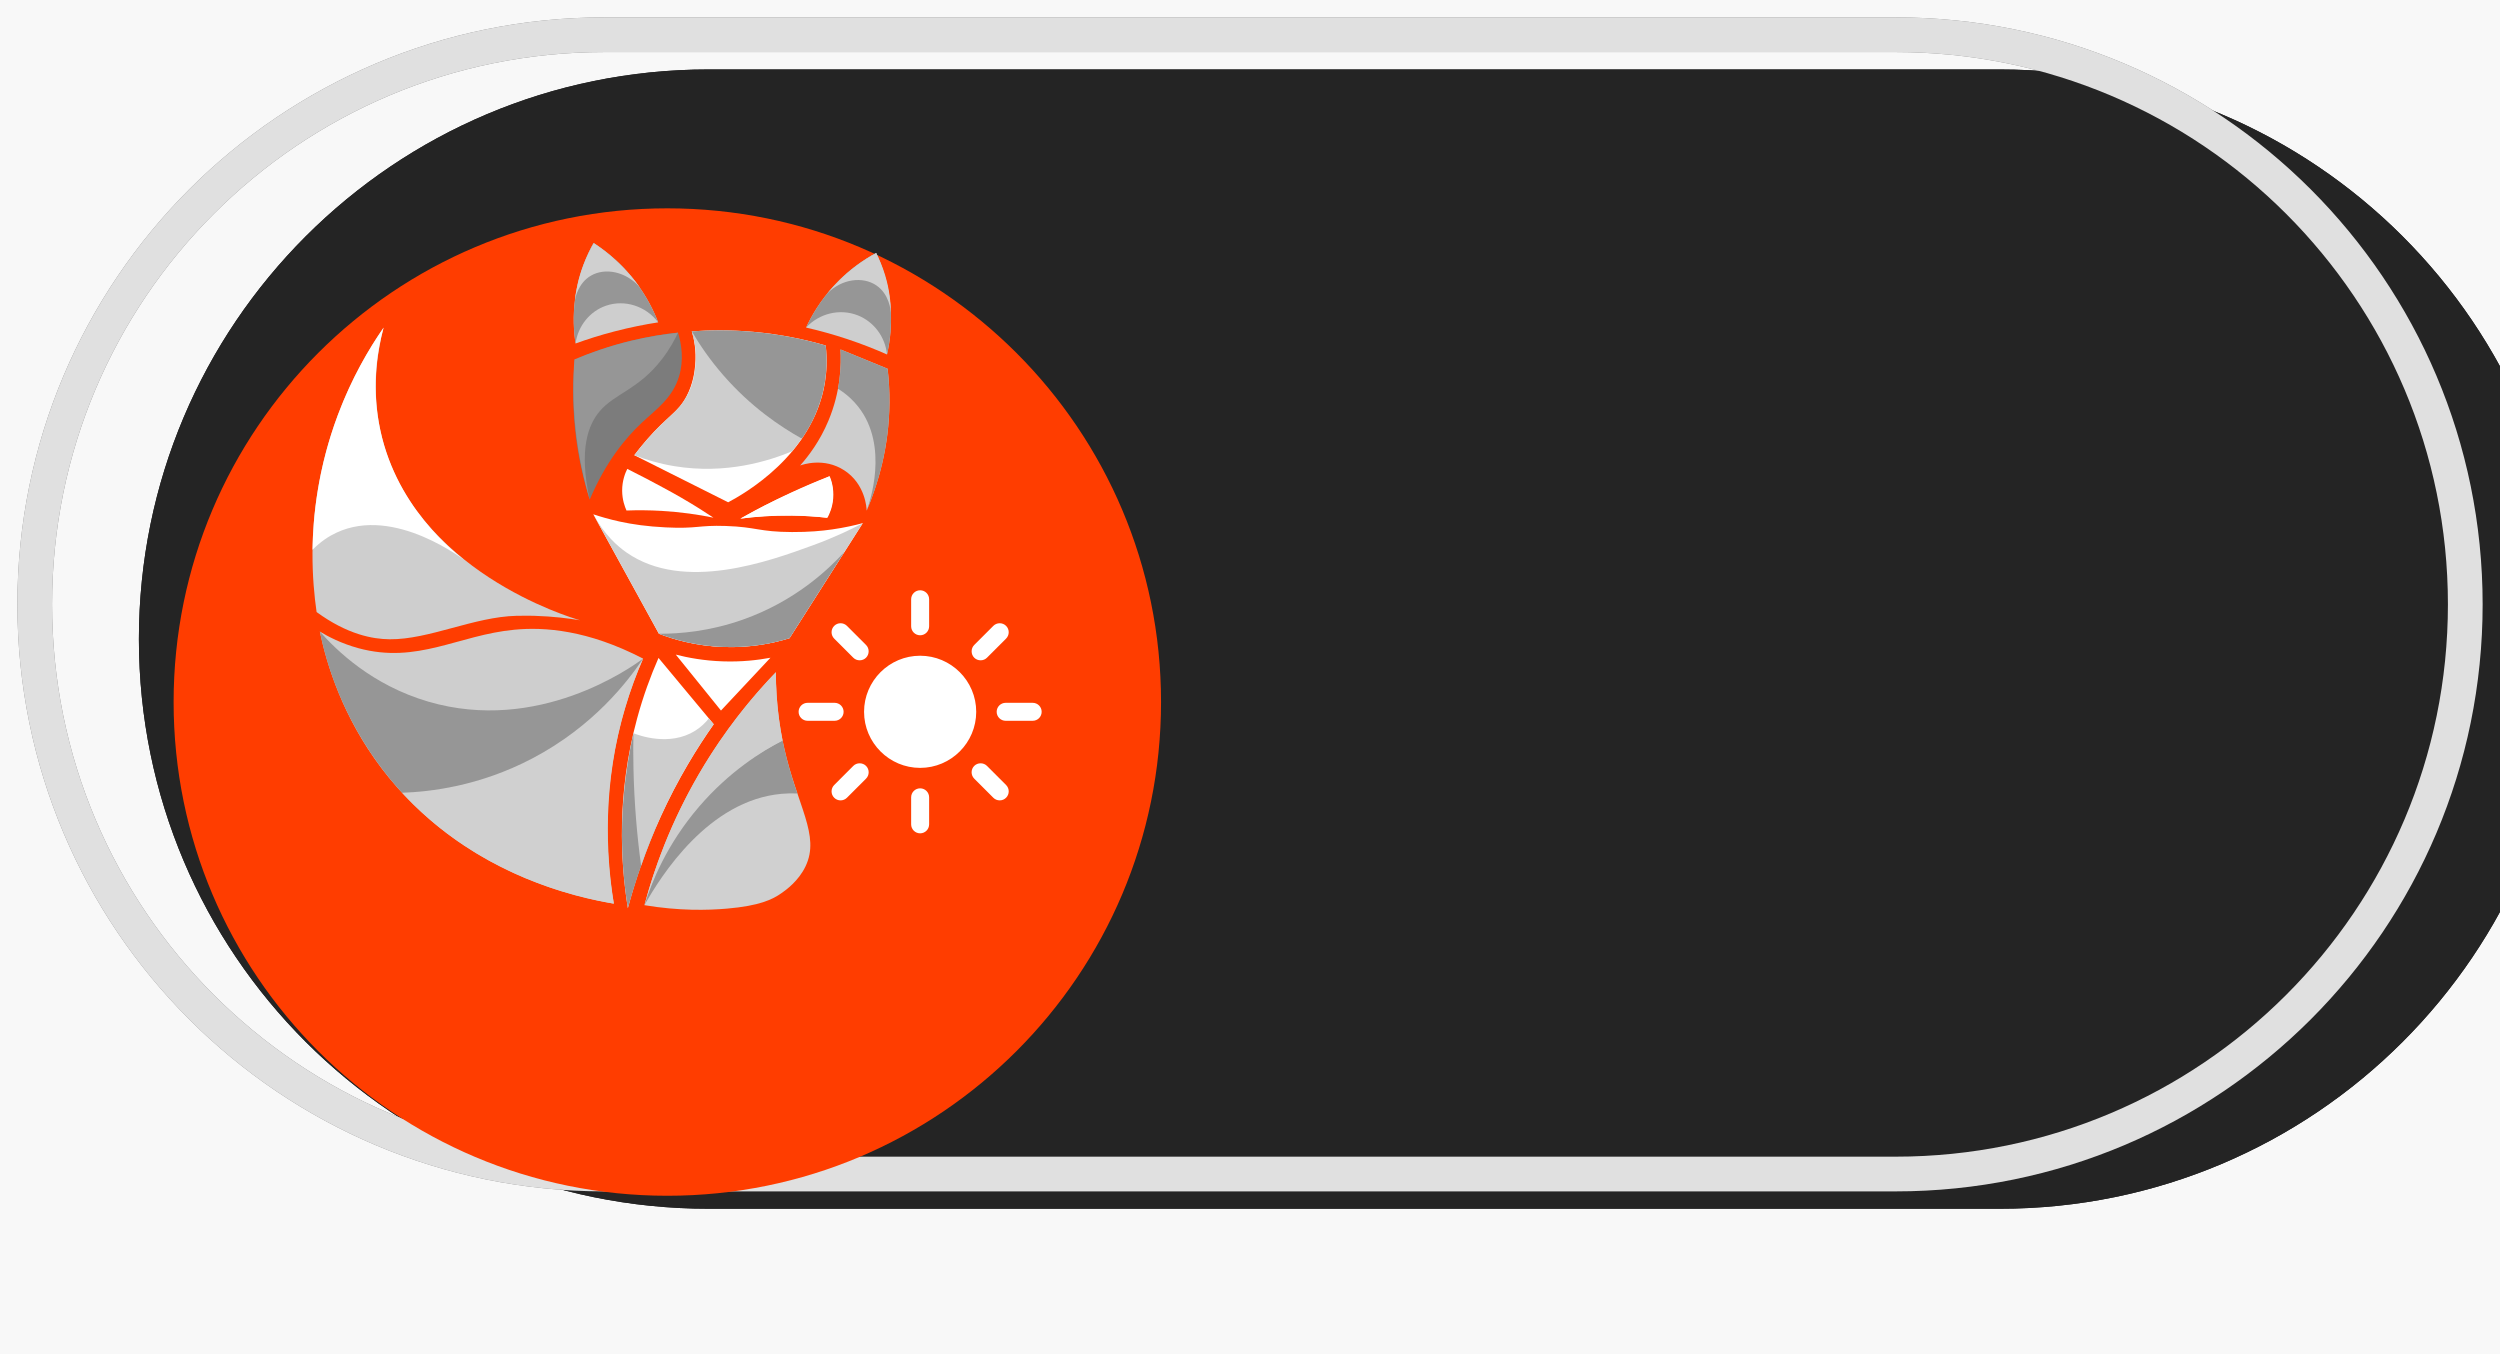 <svg width="72" height="39" viewBox="0 0 72 39" fill="none" xmlns="http://www.w3.org/2000/svg">
<rect width="72" height="39" fill="#1E1E1E"/>
<rect width="1600" height="1000" transform="translate(-1417 -85)" fill="#F8F8F8"/>
<g filter="url(#filter0_i_0_1)">
<path d="M71 17.406C71 26.467 63.655 33.812 54.594 33.812L17.406 33.812C8.345 33.812 1 26.467 1 17.406C1 8.345 8.345 1 17.406 1L54.594 1C63.655 1 71 8.345 71 17.406Z" fill="#242424"/>
</g>
<path d="M71 17.406C71 26.467 63.655 33.812 54.594 33.812L17.406 33.812C8.345 33.812 1 26.467 1 17.406C1 8.345 8.345 1 17.406 1L54.594 1C63.655 1 71 8.345 71 17.406Z" stroke="#808080"/>
<g filter="url(#filter1_d_0_1)">
<path d="M67 17.219C67 25.072 60.634 31.438 52.781 31.438C44.928 31.438 38.562 25.072 38.562 17.219C38.562 9.366 44.928 3 52.781 3C60.634 3 67 9.366 67 17.219Z" fill="#2400FF"/>
</g>
<g clip-path="url(#clip0_0_1)">
<path d="M61.704 21.151C61.67 21.152 61.636 21.153 61.602 21.153C61.041 21.153 60.512 20.932 60.116 20.527C59.719 20.124 59.501 19.589 59.501 19.018C59.501 18.693 59.572 18.379 59.706 18.096C59.742 18.018 59.815 17.901 59.865 17.822C59.888 17.788 59.859 17.743 59.819 17.75C59.749 17.761 59.641 17.784 59.495 17.83C58.583 18.119 57.938 18.977 57.938 19.988C57.938 21.238 58.935 22.25 60.165 22.25C60.845 22.25 61.454 21.941 61.863 21.452C61.934 21.368 61.998 21.29 62.056 21.197C62.077 21.161 62.047 21.118 62.007 21.125C61.908 21.145 61.807 21.146 61.704 21.151Z" fill="white"/>
</g>
<path d="M45.047 9.436C44.481 10.255 43.643 11.69 43.236 13.661C42.896 15.309 42.986 16.71 43.118 17.627C44.007 18.275 44.731 18.406 45.219 18.411C46.357 18.423 47.647 17.764 48.881 17.735C49.136 17.728 49.399 17.736 49.399 17.736C49.935 17.752 50.382 17.81 50.706 17.864C50.421 17.784 45.915 16.438 44.986 12.538C44.695 11.316 44.844 10.217 45.047 9.436Z" fill="#CECECE"/>
<path d="M43.211 18.189C43.415 19.157 43.872 20.645 44.98 22.114C47.314 25.208 50.769 25.878 51.678 26.025C51.526 25.157 51.404 23.914 51.579 22.442C51.755 20.962 52.168 19.778 52.521 18.968C50.926 18.14 49.675 18.053 48.814 18.136C47.195 18.29 46.028 19.131 44.323 18.668C43.828 18.533 43.449 18.333 43.211 18.189L43.211 18.189Z" fill="#CECECE"/>
<path d="M45.579 22.831C46.327 22.807 47.38 22.68 48.538 22.212C50.762 21.314 52.012 19.713 52.521 18.968C52.336 19.391 52.163 19.852 52.014 20.352C51.351 22.574 51.449 24.591 51.678 26.025C50.195 25.765 48.146 25.145 46.337 23.567C46.06 23.326 45.808 23.079 45.579 22.831Z" fill="#D0D0D0"/>
<path d="M45.047 9.436C44.617 10.058 44.13 10.89 43.738 11.932C43.152 13.488 43.015 14.88 43.001 15.833C43.24 15.591 43.48 15.438 43.692 15.34C45.365 14.559 47.373 16.121 47.524 16.242C47.062 15.904 45.337 14.557 44.911 12.177C44.703 11.015 44.882 10.035 45.047 9.436L45.047 9.436Z" fill="white"/>
<path d="M43.211 18.188C43.686 18.727 44.712 19.73 46.328 20.205C49.501 21.139 52.175 19.224 52.521 18.968C52.082 19.625 51.094 20.913 49.345 21.835C47.79 22.655 46.354 22.805 45.579 22.831C45.133 22.344 44.58 21.64 44.098 20.704C43.599 19.736 43.346 18.848 43.211 18.188H43.211Z" fill="#969696"/>
<path d="M51.094 7C50.91 7.332 50.669 7.866 50.569 8.562C50.492 9.101 50.525 9.562 50.576 9.893C50.917 9.769 51.293 9.649 51.704 9.543C52.151 9.427 52.571 9.343 52.956 9.284C52.832 8.963 52.626 8.531 52.28 8.085C51.864 7.548 51.413 7.205 51.094 7H51.094Z" fill="#CECECE"/>
<path d="M59.233 7.287C58.923 7.454 58.485 7.736 58.057 8.189C57.622 8.65 57.364 9.112 57.215 9.434C57.582 9.518 57.98 9.626 58.402 9.766C58.822 9.906 59.204 10.057 59.546 10.209C59.625 9.868 59.705 9.342 59.635 8.706C59.566 8.085 59.381 7.599 59.233 7.287H59.233Z" fill="#CECECE"/>
<path d="M50.554 10.357C50.502 10.902 50.483 11.575 50.56 12.338C50.642 13.152 50.811 13.845 50.984 14.39C51.446 13.296 52.019 12.611 52.48 12.179C52.9 11.784 53.366 11.47 53.556 10.842C53.703 10.361 53.624 9.903 53.528 9.58C53.134 9.621 52.694 9.69 52.22 9.803C51.574 9.957 51.016 10.158 50.554 10.357Z" fill="#7C7C7C"/>
<path d="M53.924 9.543C53.986 9.751 54.06 10.096 54.021 10.52C54.007 10.681 53.97 11.039 53.768 11.422C53.512 11.906 53.241 11.958 52.622 12.672C52.463 12.855 52.342 13.011 52.268 13.11C53.169 13.562 54.07 14.014 54.971 14.466C55.407 14.235 57.407 13.117 57.756 11.031C57.806 10.73 57.829 10.368 57.781 9.951C57.212 9.785 56.506 9.629 55.689 9.556C55.027 9.498 54.431 9.506 53.924 9.543L53.924 9.543Z" fill="white"/>
<path d="M59.563 10.62C59.599 10.923 59.62 11.25 59.617 11.599C59.607 12.884 59.282 13.949 58.96 14.707C58.959 14.647 58.93 13.946 58.315 13.546C57.729 13.165 57.109 13.382 57.043 13.407C57.29 13.13 57.612 12.703 57.858 12.118C58.216 11.263 58.231 10.495 58.206 10.064C58.659 10.249 59.111 10.435 59.563 10.62V10.62Z" fill="#CECECE"/>
<path d="M51.087 14.812C51.717 15.959 52.347 17.105 52.977 18.252C53.388 18.411 54.017 18.599 54.803 18.632C55.632 18.666 56.305 18.514 56.737 18.38C57.441 17.275 58.145 16.171 58.849 15.066C58.619 15.128 58.319 15.197 57.962 15.248C57.662 15.291 57.293 15.325 56.81 15.323C55.849 15.319 55.798 15.178 54.903 15.148C54.096 15.121 54.092 15.234 53.176 15.189C52.63 15.162 52.22 15.102 51.851 15.022C51.54 14.954 51.28 14.876 51.087 14.812L51.087 14.812Z" fill="white"/>
<path d="M52.965 18.948C53.495 19.585 54.025 20.221 54.555 20.858C54.064 21.555 53.524 22.433 53.036 23.496C52.588 24.473 52.287 25.38 52.082 26.155C51.867 24.813 51.757 22.874 52.348 20.695C52.523 20.049 52.738 19.466 52.965 18.948L52.965 18.948Z" fill="white"/>
<path d="M56.345 19.36C55.674 20.057 54.874 21.018 54.142 22.27C53.301 23.709 52.831 25.051 52.559 26.069C53.558 26.236 54.378 26.217 54.941 26.168C55.868 26.087 56.248 25.909 56.521 25.713C56.638 25.63 56.996 25.374 57.198 24.954C57.632 24.053 56.952 23.214 56.573 21.492C56.465 21 56.346 20.276 56.345 19.36H56.345Z" fill="#D0D0D0"/>
<path d="M54.547 14.909C54.316 14.755 54.001 14.553 53.617 14.331C53.411 14.212 53.249 14.124 53.073 14.029C52.813 13.887 52.472 13.707 52.066 13.504C52.01 13.616 51.917 13.84 51.918 14.134C51.92 14.393 51.993 14.592 52.043 14.703C52.357 14.691 52.698 14.693 53.062 14.714C53.614 14.747 54.112 14.82 54.547 14.909L54.547 14.909Z" fill="white"/>
<path d="M55.329 14.936C55.77 14.684 56.255 14.431 56.783 14.187C57.163 14.011 57.531 13.855 57.885 13.718C57.933 13.834 58.016 14.076 57.983 14.385C57.956 14.626 57.87 14.807 57.811 14.911C57.498 14.875 57.154 14.851 56.785 14.847C56.245 14.841 55.755 14.878 55.329 14.936Z" fill="white"/>
<path d="M53.463 18.853C53.819 18.944 54.278 19.029 54.814 19.047C55.357 19.066 55.825 19.011 56.189 18.943C55.714 19.45 55.239 19.957 54.764 20.464C54.33 19.927 53.897 19.39 53.463 18.853Z" fill="white"/>
<path d="M55.319 14.937C55.56 14.8 55.889 14.622 56.288 14.428C56.502 14.324 56.669 14.248 56.852 14.166C57.122 14.043 57.475 13.888 57.895 13.715C57.943 13.831 58.019 14.06 57.996 14.354C57.976 14.612 57.889 14.805 57.831 14.912C57.519 14.878 57.178 14.855 56.814 14.85C56.261 14.843 55.759 14.88 55.319 14.937L55.319 14.937Z" fill="white"/>
<path d="M50.984 14.39C50.731 13.537 50.524 12.486 50.513 11.281C50.51 10.957 50.521 10.646 50.543 10.352C50.995 10.161 51.535 9.969 52.156 9.818C52.655 9.697 53.117 9.624 53.528 9.58C53.443 9.763 53.296 10.045 53.061 10.348C52.382 11.226 51.711 11.327 51.271 11.844C50.944 12.229 50.661 12.942 50.984 14.39L50.984 14.39Z" fill="#969696"/>
<path d="M57.094 12.632C56.703 12.544 56.036 12.336 55.381 11.811C54.361 10.994 54.027 9.935 53.924 9.543C54.452 9.504 55.082 9.496 55.787 9.566C56.564 9.642 57.236 9.792 57.781 9.951C57.813 10.235 57.824 10.607 57.752 11.035C57.627 11.78 57.309 12.325 57.094 12.632V12.632Z" fill="#969696"/>
<path d="M58.206 10.064C58.659 10.249 59.111 10.435 59.563 10.62C59.616 11.077 59.64 11.632 59.583 12.257C59.49 13.288 59.211 14.123 58.96 14.707C59.036 14.503 59.618 12.855 58.716 11.712C58.587 11.548 58.401 11.362 58.134 11.195C58.157 11.071 58.177 10.937 58.191 10.794C58.218 10.525 58.218 10.279 58.206 10.064L58.206 10.064Z" fill="#969696"/>
<path d="M57.215 9.434C57.359 9.123 57.594 8.703 57.974 8.279C58.427 7.773 58.903 7.465 59.233 7.287C59.373 7.584 59.53 8.001 59.61 8.52C59.719 9.236 59.632 9.833 59.546 10.209C59.494 9.701 59.167 9.264 58.701 9.081C58.19 8.881 57.597 9.021 57.215 9.434Z" fill="#969696"/>
<path d="M50.576 9.893C50.525 9.558 50.49 9.082 50.575 8.523C50.678 7.845 50.914 7.326 51.094 7C51.378 7.182 51.742 7.458 52.095 7.86C52.56 8.39 52.815 8.92 52.956 9.284C52.602 8.814 51.994 8.621 51.46 8.802C50.989 8.961 50.646 9.386 50.576 9.893H50.576Z" fill="#969696"/>
<path d="M54.048 23.279C53.142 24.358 52.741 25.441 52.559 26.07C53.042 25.212 54.408 23.051 56.51 22.862C56.656 22.849 56.807 22.845 56.965 22.852C56.862 22.563 56.763 22.249 56.675 21.911C56.622 21.71 56.577 21.516 56.538 21.328C55.951 21.616 54.954 22.199 54.048 23.279V23.279Z" fill="#969696"/>
<path d="M52.242 21.116C52 22.197 51.836 23.533 51.95 25.046C51.98 25.434 52.025 25.804 52.082 26.155C52.172 25.83 52.275 25.494 52.392 25.146C52.552 24.672 52.721 24.229 52.894 23.817C52.677 22.917 52.459 22.016 52.242 21.116V21.116Z" fill="#969696"/>
<path d="M52.977 18.252C52.347 17.105 51.717 15.959 51.087 14.812C51.408 15.402 51.781 15.729 52.047 15.914C53.694 17.06 56.148 16.166 57.421 15.701C58.063 15.467 58.559 15.22 58.846 15.069C58.143 16.173 57.44 17.276 56.737 18.38C56.314 18.511 55.663 18.659 54.861 18.634C54.045 18.608 53.394 18.413 52.977 18.252H52.977Z" fill="#CECECE"/>
<path d="M53.924 9.543C53.995 9.769 54.083 10.159 54.016 10.635C53.994 10.794 53.952 11.157 53.71 11.522C53.521 11.809 53.375 11.901 53.031 12.238C52.833 12.433 52.561 12.721 52.268 13.11C52.599 13.238 52.986 13.354 53.424 13.426C54.909 13.67 56.148 13.275 56.819 12.994C56.911 12.874 57.003 12.753 57.094 12.633C56.461 12.281 55.618 11.71 54.832 10.807C54.447 10.366 54.151 9.932 53.924 9.543L53.924 9.543Z" fill="#CECECE"/>
<path d="M54.023 21.044C53.281 21.51 52.391 21.175 52.242 21.116C52.236 21.449 52.236 21.79 52.244 22.14C52.266 23.139 52.347 24.074 52.464 24.937C52.776 24.035 53.216 23.018 53.842 21.96C54.076 21.564 54.316 21.198 54.555 20.859C54.509 20.803 54.462 20.747 54.415 20.691C54.316 20.815 54.188 20.94 54.023 21.044Z" fill="#CECECE"/>
<path d="M52.559 26.069C52.765 25.412 53.2 24.319 54.132 23.233C55.003 22.218 55.941 21.637 56.538 21.327C56.463 20.945 56.401 20.519 56.369 20.053C56.352 19.811 56.345 19.58 56.345 19.36C55.755 19.972 55.105 20.748 54.49 21.704C53.437 23.339 52.873 24.899 52.559 26.069V26.069Z" fill="#CECECE"/>
<path d="M51.1 7C50.999 7.174 50.895 7.382 50.803 7.623C50.655 8.014 50.586 8.37 50.555 8.653C50.57 8.569 50.654 8.155 51.012 7.943C51.421 7.7 52.026 7.816 52.426 8.272C52.231 8.001 51.965 7.687 51.609 7.382C51.434 7.232 51.262 7.106 51.1 7H51.1Z" fill="#D0D0D0"/>
<path d="M59.233 7.287C59.324 7.464 59.417 7.679 59.493 7.931C59.618 8.344 59.653 8.713 59.657 8.994C59.65 8.921 59.605 8.468 59.24 8.22C58.847 7.953 58.242 8.029 57.825 8.452C58.023 8.209 58.295 7.924 58.657 7.653C58.859 7.503 59.054 7.383 59.233 7.287H59.233Z" fill="#D0D0D0"/>
<path d="M56.737 18.38C57.264 17.552 57.792 16.723 58.319 15.895C57.852 16.407 56.897 17.312 55.403 17.842C54.434 18.186 53.571 18.255 52.977 18.252C53.42 18.422 54.123 18.629 55.003 18.635C55.728 18.64 56.324 18.507 56.737 18.38Z" fill="#969696"/>
<g filter="url(#filter2_i_0_1)">
<path d="M1 17.406C1 8.345 8.345 1 17.406 1H54.594C63.655 1 71 8.345 71 17.406C71 26.467 63.655 33.812 54.594 33.812H17.406C8.345 33.812 1 26.467 1 17.406Z" fill="#242424"/>
</g>
<path d="M1 17.406C1 8.345 8.345 1 17.406 1H54.594C63.655 1 71 8.345 71 17.406C71 26.467 63.655 33.812 54.594 33.812H17.406C8.345 33.812 1 26.467 1 17.406Z" stroke="#E0E0E0"/>
<g filter="url(#filter3_d_0_1)">
<path d="M5 17.219C5 9.366 11.366 3 19.219 3C27.072 3 33.438 9.366 33.438 17.219C33.438 25.072 27.072 31.438 19.219 31.438C11.366 31.438 5 25.072 5 17.219Z" fill="#FF3D00"/>
</g>
<path d="M26.5 22.704C26.357 22.704 26.241 22.82 26.241 22.963V23.741C26.241 23.884 26.357 24 26.5 24C26.643 24 26.759 23.884 26.759 23.741V22.963C26.759 22.82 26.643 22.704 26.5 22.704ZM26.5 17C26.357 17 26.241 17.116 26.241 17.259V18.037C26.241 18.18 26.357 18.296 26.5 18.296C26.643 18.296 26.759 18.18 26.759 18.037V17.259C26.759 17.116 26.643 17 26.5 17ZM24.296 20.5C24.296 20.357 24.18 20.241 24.037 20.241H23.259C23.116 20.241 23 20.357 23 20.5C23 20.643 23.116 20.759 23.259 20.759H24.037C24.18 20.759 24.296 20.643 24.296 20.5ZM29.741 20.241H28.963C28.82 20.241 28.704 20.357 28.704 20.5C28.704 20.643 28.82 20.759 28.963 20.759H29.741C29.884 20.759 30 20.643 30 20.5C30 20.357 29.884 20.241 29.741 20.241ZM24.758 21.983C24.689 21.983 24.624 22.009 24.575 22.058L24.025 22.608C23.976 22.657 23.949 22.723 23.949 22.792C23.949 22.861 23.976 22.926 24.025 22.975C24.074 23.024 24.139 23.051 24.208 23.051C24.277 23.051 24.343 23.024 24.392 22.975L24.942 22.425C25.043 22.324 25.043 22.159 24.942 22.058C24.893 22.009 24.827 21.983 24.758 21.983ZM28.242 19.017C28.311 19.017 28.376 18.991 28.425 18.942L28.975 18.392C29.024 18.343 29.051 18.277 29.051 18.208C29.051 18.139 29.024 18.074 28.975 18.025C28.926 17.976 28.861 17.949 28.792 17.949C28.723 17.949 28.657 17.976 28.608 18.025L28.058 18.575C28.009 18.624 27.983 18.689 27.983 18.758C27.983 18.827 28.009 18.893 28.058 18.942C28.107 18.991 28.173 19.017 28.242 19.017ZM24.392 18.025C24.343 17.976 24.277 17.949 24.208 17.949C24.139 17.949 24.074 17.976 24.025 18.025C23.976 18.074 23.949 18.139 23.949 18.208C23.949 18.277 23.976 18.343 24.025 18.392L24.575 18.942C24.624 18.991 24.689 19.017 24.758 19.017C24.827 19.017 24.893 18.991 24.942 18.942C24.991 18.893 25.017 18.827 25.017 18.758C25.017 18.689 24.991 18.624 24.942 18.575L24.392 18.025ZM28.425 22.058C28.376 22.009 28.311 21.983 28.242 21.983C28.173 21.983 28.107 22.009 28.058 22.058C27.957 22.159 27.957 22.324 28.058 22.425L28.608 22.975C28.657 23.024 28.723 23.051 28.792 23.051C28.861 23.051 28.926 23.024 28.975 22.975C29.024 22.926 29.051 22.861 29.051 22.792C29.051 22.723 29.024 22.657 28.975 22.608L28.425 22.058ZM26.5 18.885C25.61 18.885 24.885 19.61 24.885 20.5C24.885 21.39 25.61 22.115 26.5 22.115C27.39 22.115 28.115 21.39 28.115 20.5C28.115 19.61 27.39 18.885 26.5 18.885Z" fill="white"/>
<path d="M11.047 9.436C10.481 10.255 9.643 11.69 9.236 13.661C8.896 15.309 8.986 16.71 9.118 17.627C10.007 18.275 10.731 18.406 11.219 18.411C12.357 18.423 13.647 17.764 14.881 17.735C15.136 17.728 15.399 17.736 15.399 17.736C15.935 17.752 16.382 17.81 16.706 17.864C16.421 17.784 11.915 16.438 10.986 12.538C10.695 11.316 10.844 10.217 11.047 9.436Z" fill="#CECECE"/>
<path d="M9.211 18.189C9.415 19.157 9.872 20.645 10.98 22.114C13.314 25.208 16.768 25.878 17.678 26.025C17.526 25.157 17.404 23.914 17.579 22.442C17.755 20.962 18.168 19.778 18.521 18.968C16.926 18.14 15.675 18.053 14.814 18.136C13.195 18.29 12.028 19.131 10.323 18.668C9.829 18.533 9.449 18.333 9.211 18.189L9.211 18.189Z" fill="#CECECE"/>
<path d="M11.579 22.831C12.327 22.807 13.38 22.68 14.538 22.212C16.762 21.314 18.012 19.713 18.521 18.968C18.336 19.391 18.163 19.852 18.014 20.352C17.351 22.574 17.449 24.591 17.678 26.025C16.195 25.765 14.146 25.145 12.337 23.567C12.06 23.326 11.808 23.079 11.579 22.831Z" fill="#D0D0D0"/>
<path d="M11.047 9.436C10.617 10.058 10.13 10.89 9.738 11.932C9.152 13.488 9.015 14.88 9.001 15.833C9.24 15.591 9.48 15.438 9.692 15.34C11.365 14.559 13.373 16.121 13.524 16.242C13.062 15.904 11.337 14.557 10.911 12.177C10.704 11.015 10.882 10.035 11.047 9.436L11.047 9.436Z" fill="white"/>
<path d="M9.211 18.188C9.686 18.727 10.712 19.73 12.328 20.205C15.501 21.139 18.175 19.224 18.521 18.968C18.082 19.625 17.094 20.913 15.345 21.835C13.79 22.655 12.354 22.805 11.579 22.831C11.133 22.344 10.58 21.64 10.098 20.704C9.599 19.736 9.346 18.848 9.211 18.188H9.211Z" fill="#969696"/>
<path d="M17.094 7C16.91 7.332 16.669 7.866 16.569 8.562C16.492 9.101 16.525 9.562 16.576 9.893C16.917 9.769 17.293 9.649 17.704 9.543C18.151 9.427 18.571 9.343 18.956 9.284C18.832 8.963 18.626 8.531 18.28 8.085C17.864 7.548 17.413 7.205 17.094 7H17.094Z" fill="#CECECE"/>
<path d="M25.233 7.287C24.923 7.454 24.485 7.736 24.057 8.189C23.622 8.65 23.364 9.112 23.215 9.434C23.582 9.518 23.98 9.626 24.402 9.766C24.822 9.906 25.204 10.057 25.546 10.209C25.625 9.868 25.705 9.342 25.635 8.706C25.566 8.085 25.381 7.599 25.233 7.287H25.233Z" fill="#CECECE"/>
<path d="M16.554 10.357C16.502 10.902 16.483 11.575 16.56 12.338C16.642 13.152 16.811 13.845 16.984 14.39C17.446 13.296 18.019 12.611 18.48 12.179C18.9 11.784 19.366 11.47 19.556 10.842C19.703 10.361 19.624 9.903 19.528 9.58C19.134 9.621 18.694 9.69 18.22 9.803C17.574 9.957 17.015 10.158 16.554 10.357Z" fill="#7C7C7C"/>
<path d="M19.924 9.543C19.986 9.751 20.06 10.096 20.021 10.52C20.006 10.681 19.97 11.039 19.768 11.422C19.512 11.906 19.241 11.958 18.622 12.672C18.463 12.855 18.342 13.011 18.268 13.11C19.169 13.562 20.07 14.014 20.971 14.466C21.407 14.235 23.407 13.117 23.756 11.031C23.806 10.73 23.829 10.368 23.781 9.951C23.212 9.785 22.506 9.629 21.689 9.556C21.027 9.498 20.431 9.506 19.924 9.543L19.924 9.543Z" fill="white"/>
<path d="M25.564 10.62C25.599 10.923 25.62 11.25 25.617 11.599C25.607 12.884 25.282 13.949 24.96 14.707C24.959 14.647 24.93 13.946 24.315 13.546C23.729 13.165 23.109 13.382 23.043 13.407C23.29 13.13 23.613 12.703 23.858 12.118C24.216 11.263 24.231 10.495 24.206 10.064C24.659 10.249 25.111 10.435 25.564 10.62V10.62Z" fill="#CECECE"/>
<path d="M17.087 14.812C17.717 15.959 18.347 17.105 18.977 18.252C19.388 18.411 20.017 18.599 20.803 18.632C21.632 18.666 22.305 18.514 22.737 18.38C23.441 17.275 24.145 16.171 24.849 15.066C24.619 15.128 24.319 15.197 23.962 15.248C23.662 15.291 23.293 15.325 22.81 15.323C21.849 15.319 21.799 15.178 20.903 15.148C20.096 15.121 20.092 15.234 19.176 15.189C18.631 15.162 18.22 15.102 17.851 15.022C17.54 14.954 17.28 14.876 17.087 14.812L17.087 14.812Z" fill="white"/>
<path d="M18.965 18.948C19.495 19.585 20.025 20.221 20.555 20.858C20.064 21.555 19.524 22.433 19.036 23.496C18.588 24.473 18.287 25.38 18.082 26.155C17.867 24.813 17.757 22.874 18.348 20.695C18.523 20.049 18.738 19.466 18.965 18.948L18.965 18.948Z" fill="white"/>
<path d="M22.345 19.36C21.674 20.057 20.874 21.018 20.142 22.27C19.301 23.709 18.831 25.051 18.559 26.069C19.558 26.236 20.378 26.217 20.941 26.168C21.868 26.087 22.248 25.909 22.521 25.713C22.638 25.63 22.996 25.374 23.198 24.954C23.632 24.053 22.952 23.214 22.573 21.492C22.465 21 22.346 20.276 22.345 19.36H22.345Z" fill="#D0D0D0"/>
<path d="M20.547 14.909C20.316 14.755 20.001 14.553 19.617 14.331C19.411 14.212 19.25 14.124 19.073 14.029C18.813 13.887 18.472 13.707 18.066 13.504C18.009 13.616 17.917 13.84 17.918 14.134C17.92 14.393 17.993 14.592 18.043 14.703C18.357 14.691 18.698 14.693 19.062 14.714C19.614 14.747 20.112 14.82 20.547 14.909L20.547 14.909Z" fill="white"/>
<path d="M21.329 14.936C21.77 14.684 22.255 14.431 22.783 14.187C23.163 14.011 23.531 13.855 23.885 13.718C23.933 13.834 24.016 14.076 23.983 14.385C23.956 14.626 23.87 14.807 23.811 14.911C23.498 14.875 23.154 14.851 22.785 14.847C22.245 14.841 21.756 14.878 21.329 14.936Z" fill="white"/>
<path d="M19.463 18.853C19.819 18.944 20.277 19.029 20.814 19.047C21.357 19.066 21.825 19.011 22.189 18.943C21.714 19.45 21.239 19.957 20.764 20.464C20.33 19.927 19.897 19.39 19.463 18.853Z" fill="white"/>
<path d="M21.319 14.937C21.56 14.8 21.889 14.622 22.288 14.428C22.502 14.324 22.669 14.248 22.852 14.166C23.122 14.043 23.475 13.888 23.895 13.715C23.943 13.831 24.019 14.06 23.996 14.354C23.976 14.612 23.889 14.805 23.831 14.912C23.518 14.878 23.178 14.855 22.814 14.85C22.261 14.843 21.759 14.88 21.319 14.937L21.319 14.937Z" fill="white"/>
<path d="M16.984 14.39C16.731 13.537 16.524 12.486 16.513 11.281C16.51 10.957 16.521 10.646 16.543 10.352C16.995 10.161 17.535 9.969 18.156 9.818C18.655 9.697 19.117 9.624 19.528 9.58C19.442 9.763 19.296 10.045 19.061 10.348C18.382 11.226 17.71 11.327 17.271 11.844C16.944 12.229 16.661 12.942 16.984 14.39L16.984 14.39Z" fill="#969696"/>
<path d="M23.094 12.632C22.703 12.544 22.036 12.336 21.381 11.811C20.361 10.994 20.027 9.935 19.924 9.543C20.452 9.504 21.082 9.496 21.787 9.566C22.564 9.642 23.236 9.792 23.781 9.951C23.813 10.235 23.824 10.607 23.752 11.035C23.627 11.78 23.309 12.325 23.094 12.632V12.632Z" fill="#969696"/>
<path d="M24.206 10.064C24.659 10.249 25.111 10.435 25.563 10.62C25.616 11.077 25.64 11.632 25.583 12.257C25.49 13.288 25.211 14.123 24.96 14.707C25.036 14.503 25.618 12.855 24.716 11.712C24.587 11.548 24.401 11.362 24.134 11.195C24.157 11.071 24.177 10.937 24.191 10.794C24.218 10.525 24.218 10.279 24.206 10.064L24.206 10.064Z" fill="#969696"/>
<path d="M23.215 9.434C23.359 9.123 23.594 8.703 23.974 8.279C24.427 7.773 24.903 7.465 25.233 7.287C25.373 7.584 25.53 8.001 25.61 8.52C25.719 9.236 25.632 9.833 25.546 10.209C25.494 9.701 25.168 9.264 24.701 9.081C24.19 8.881 23.597 9.021 23.215 9.434Z" fill="#969696"/>
<path d="M16.576 9.893C16.525 9.558 16.49 9.082 16.575 8.523C16.678 7.845 16.914 7.326 17.094 7C17.378 7.182 17.742 7.458 18.095 7.86C18.56 8.39 18.815 8.92 18.956 9.284C18.602 8.814 17.994 8.621 17.46 8.802C16.989 8.961 16.646 9.386 16.576 9.893H16.576Z" fill="#969696"/>
<path d="M20.048 23.279C19.142 24.358 18.741 25.441 18.559 26.07C19.042 25.212 20.408 23.051 22.51 22.862C22.656 22.849 22.808 22.845 22.965 22.852C22.862 22.563 22.763 22.249 22.675 21.911C22.622 21.71 22.577 21.516 22.538 21.328C21.951 21.616 20.954 22.199 20.048 23.279V23.279Z" fill="#969696"/>
<path d="M18.242 21.116C18 22.197 17.836 23.533 17.95 25.046C17.98 25.434 18.025 25.804 18.082 26.155C18.172 25.83 18.275 25.494 18.392 25.146C18.552 24.672 18.721 24.229 18.894 23.817C18.677 22.917 18.459 22.016 18.242 21.116V21.116Z" fill="#969696"/>
<path d="M18.977 18.252C18.347 17.105 17.717 15.959 17.087 14.812C17.408 15.402 17.781 15.729 18.047 15.914C19.694 17.06 22.148 16.166 23.421 15.701C24.063 15.467 24.559 15.22 24.846 15.069C24.143 16.173 23.44 17.276 22.737 18.38C22.314 18.511 21.663 18.659 20.861 18.634C20.045 18.608 19.394 18.413 18.977 18.252H18.977Z" fill="#CECECE"/>
<path d="M19.924 9.543C19.994 9.769 20.083 10.159 20.016 10.635C19.994 10.794 19.952 11.157 19.71 11.522C19.521 11.809 19.375 11.901 19.031 12.238C18.833 12.433 18.561 12.721 18.268 13.11C18.599 13.238 18.986 13.354 19.424 13.426C20.909 13.67 22.148 13.275 22.819 12.994C22.911 12.874 23.003 12.753 23.094 12.633C22.461 12.281 21.618 11.71 20.832 10.807C20.447 10.366 20.151 9.932 19.924 9.543L19.924 9.543Z" fill="#CECECE"/>
<path d="M20.023 21.044C19.281 21.51 18.391 21.175 18.242 21.116C18.236 21.449 18.236 21.79 18.244 22.14C18.266 23.139 18.347 24.074 18.464 24.937C18.776 24.035 19.216 23.018 19.842 21.96C20.076 21.564 20.316 21.198 20.555 20.859C20.509 20.803 20.462 20.747 20.415 20.691C20.316 20.815 20.188 20.94 20.023 21.044Z" fill="#CECECE"/>
<path d="M18.559 26.069C18.765 25.412 19.2 24.319 20.132 23.233C21.003 22.218 21.941 21.637 22.538 21.327C22.463 20.945 22.401 20.519 22.369 20.053C22.352 19.811 22.345 19.58 22.345 19.36C21.756 19.972 21.105 20.748 20.49 21.704C19.437 23.339 18.873 24.899 18.559 26.069V26.069Z" fill="#CECECE"/>
<path d="M17.1 7C16.999 7.174 16.895 7.382 16.803 7.623C16.655 8.014 16.586 8.37 16.555 8.653C16.57 8.569 16.654 8.155 17.012 7.943C17.421 7.7 18.026 7.816 18.426 8.272C18.231 8.001 17.965 7.687 17.609 7.382C17.434 7.232 17.262 7.106 17.1 7H17.1Z" fill="#D0D0D0"/>
<path d="M25.233 7.287C25.324 7.464 25.417 7.679 25.493 7.931C25.618 8.344 25.653 8.713 25.657 8.994C25.65 8.921 25.605 8.468 25.24 8.22C24.847 7.953 24.242 8.029 23.825 8.452C24.023 8.209 24.295 7.924 24.657 7.653C24.859 7.503 25.054 7.383 25.233 7.287H25.233Z" fill="#D0D0D0"/>
<path d="M22.737 18.38C23.264 17.552 23.792 16.723 24.319 15.895C23.852 16.407 22.897 17.312 21.403 17.842C20.434 18.186 19.571 18.255 18.977 18.252C19.42 18.422 20.123 18.629 21.003 18.635C21.728 18.64 22.324 18.507 22.737 18.38Z" fill="#969696"/>
<defs>
<filter id="filter0_i_0_1" x="0.5" y="0.5" width="73" height="34.812" filterUnits="userSpaceOnUse" color-interpolation-filters="sRGB">
<feFlood flood-opacity="0" result="BackgroundImageFix"/>
<feBlend mode="normal" in="SourceGraphic" in2="BackgroundImageFix" result="shape"/>
<feColorMatrix in="SourceAlpha" type="matrix" values="0 0 0 0 0 0 0 0 0 0 0 0 0 0 0 0 0 0 127 0" result="hardAlpha"/>
<feOffset dx="3" dy="1"/>
<feGaussianBlur stdDeviation="1"/>
<feComposite in2="hardAlpha" operator="arithmetic" k2="-1" k3="1"/>
<feColorMatrix type="matrix" values="0 0 0 0 0.779 0 0 0 0 0.779 0 0 0 0 0.779 0 0 0 0.25 0"/>
<feBlend mode="normal" in2="shape" result="effect1_innerShadow_0_1"/>
</filter>
<filter id="filter1_d_0_1" x="34.562" y="2" width="36.438" height="36.438" filterUnits="userSpaceOnUse" color-interpolation-filters="sRGB">
<feFlood flood-opacity="0" result="BackgroundImageFix"/>
<feColorMatrix in="SourceAlpha" type="matrix" values="0 0 0 0 0 0 0 0 0 0 0 0 0 0 0 0 0 0 127 0" result="hardAlpha"/>
<feOffset dy="3"/>
<feGaussianBlur stdDeviation="2"/>
<feColorMatrix type="matrix" values="0 0 0 0 0.14 0 0 0 0 0 0 0 0 0 1 0 0 0 0.6 0"/>
<feBlend mode="normal" in2="BackgroundImageFix" result="effect1_dropShadow_0_1"/>
<feBlend mode="normal" in="SourceGraphic" in2="effect1_dropShadow_0_1" result="shape"/>
</filter>
<filter id="filter2_i_0_1" x="0.5" y="0.5" width="73" height="34.812" filterUnits="userSpaceOnUse" color-interpolation-filters="sRGB">
<feFlood flood-opacity="0" result="BackgroundImageFix"/>
<feBlend mode="normal" in="SourceGraphic" in2="BackgroundImageFix" result="shape"/>
<feColorMatrix in="SourceAlpha" type="matrix" values="0 0 0 0 0 0 0 0 0 0 0 0 0 0 0 0 0 0 127 0" result="hardAlpha"/>
<feOffset dx="3" dy="1"/>
<feGaussianBlur stdDeviation="1"/>
<feComposite in2="hardAlpha" operator="arithmetic" k2="-1" k3="1"/>
<feColorMatrix type="matrix" values="0 0 0 0 0.779 0 0 0 0 0.779 0 0 0 0 0.779 0 0 0 0.25 0"/>
<feBlend mode="normal" in2="shape" result="effect1_innerShadow_0_1"/>
</filter>
<filter id="filter3_d_0_1" x="1" y="2" width="36.438" height="36.438" filterUnits="userSpaceOnUse" color-interpolation-filters="sRGB">
<feFlood flood-opacity="0" result="BackgroundImageFix"/>
<feColorMatrix in="SourceAlpha" type="matrix" values="0 0 0 0 0 0 0 0 0 0 0 0 0 0 0 0 0 0 127 0" result="hardAlpha"/>
<feOffset dy="3"/>
<feGaussianBlur stdDeviation="2"/>
<feColorMatrix type="matrix" values="0 0 0 0 1 0 0 0 0 0.239 0 0 0 0 0 0 0 0 0.6 0"/>
<feBlend mode="normal" in2="BackgroundImageFix" result="effect1_dropShadow_0_1"/>
<feBlend mode="normal" in="SourceGraphic" in2="effect1_dropShadow_0_1" result="shape"/>
</filter>
<clipPath id="clip0_0_1">
<rect width="6" height="6" fill="white" transform="translate(57 17)"/>
</clipPath>
</defs>
</svg>
